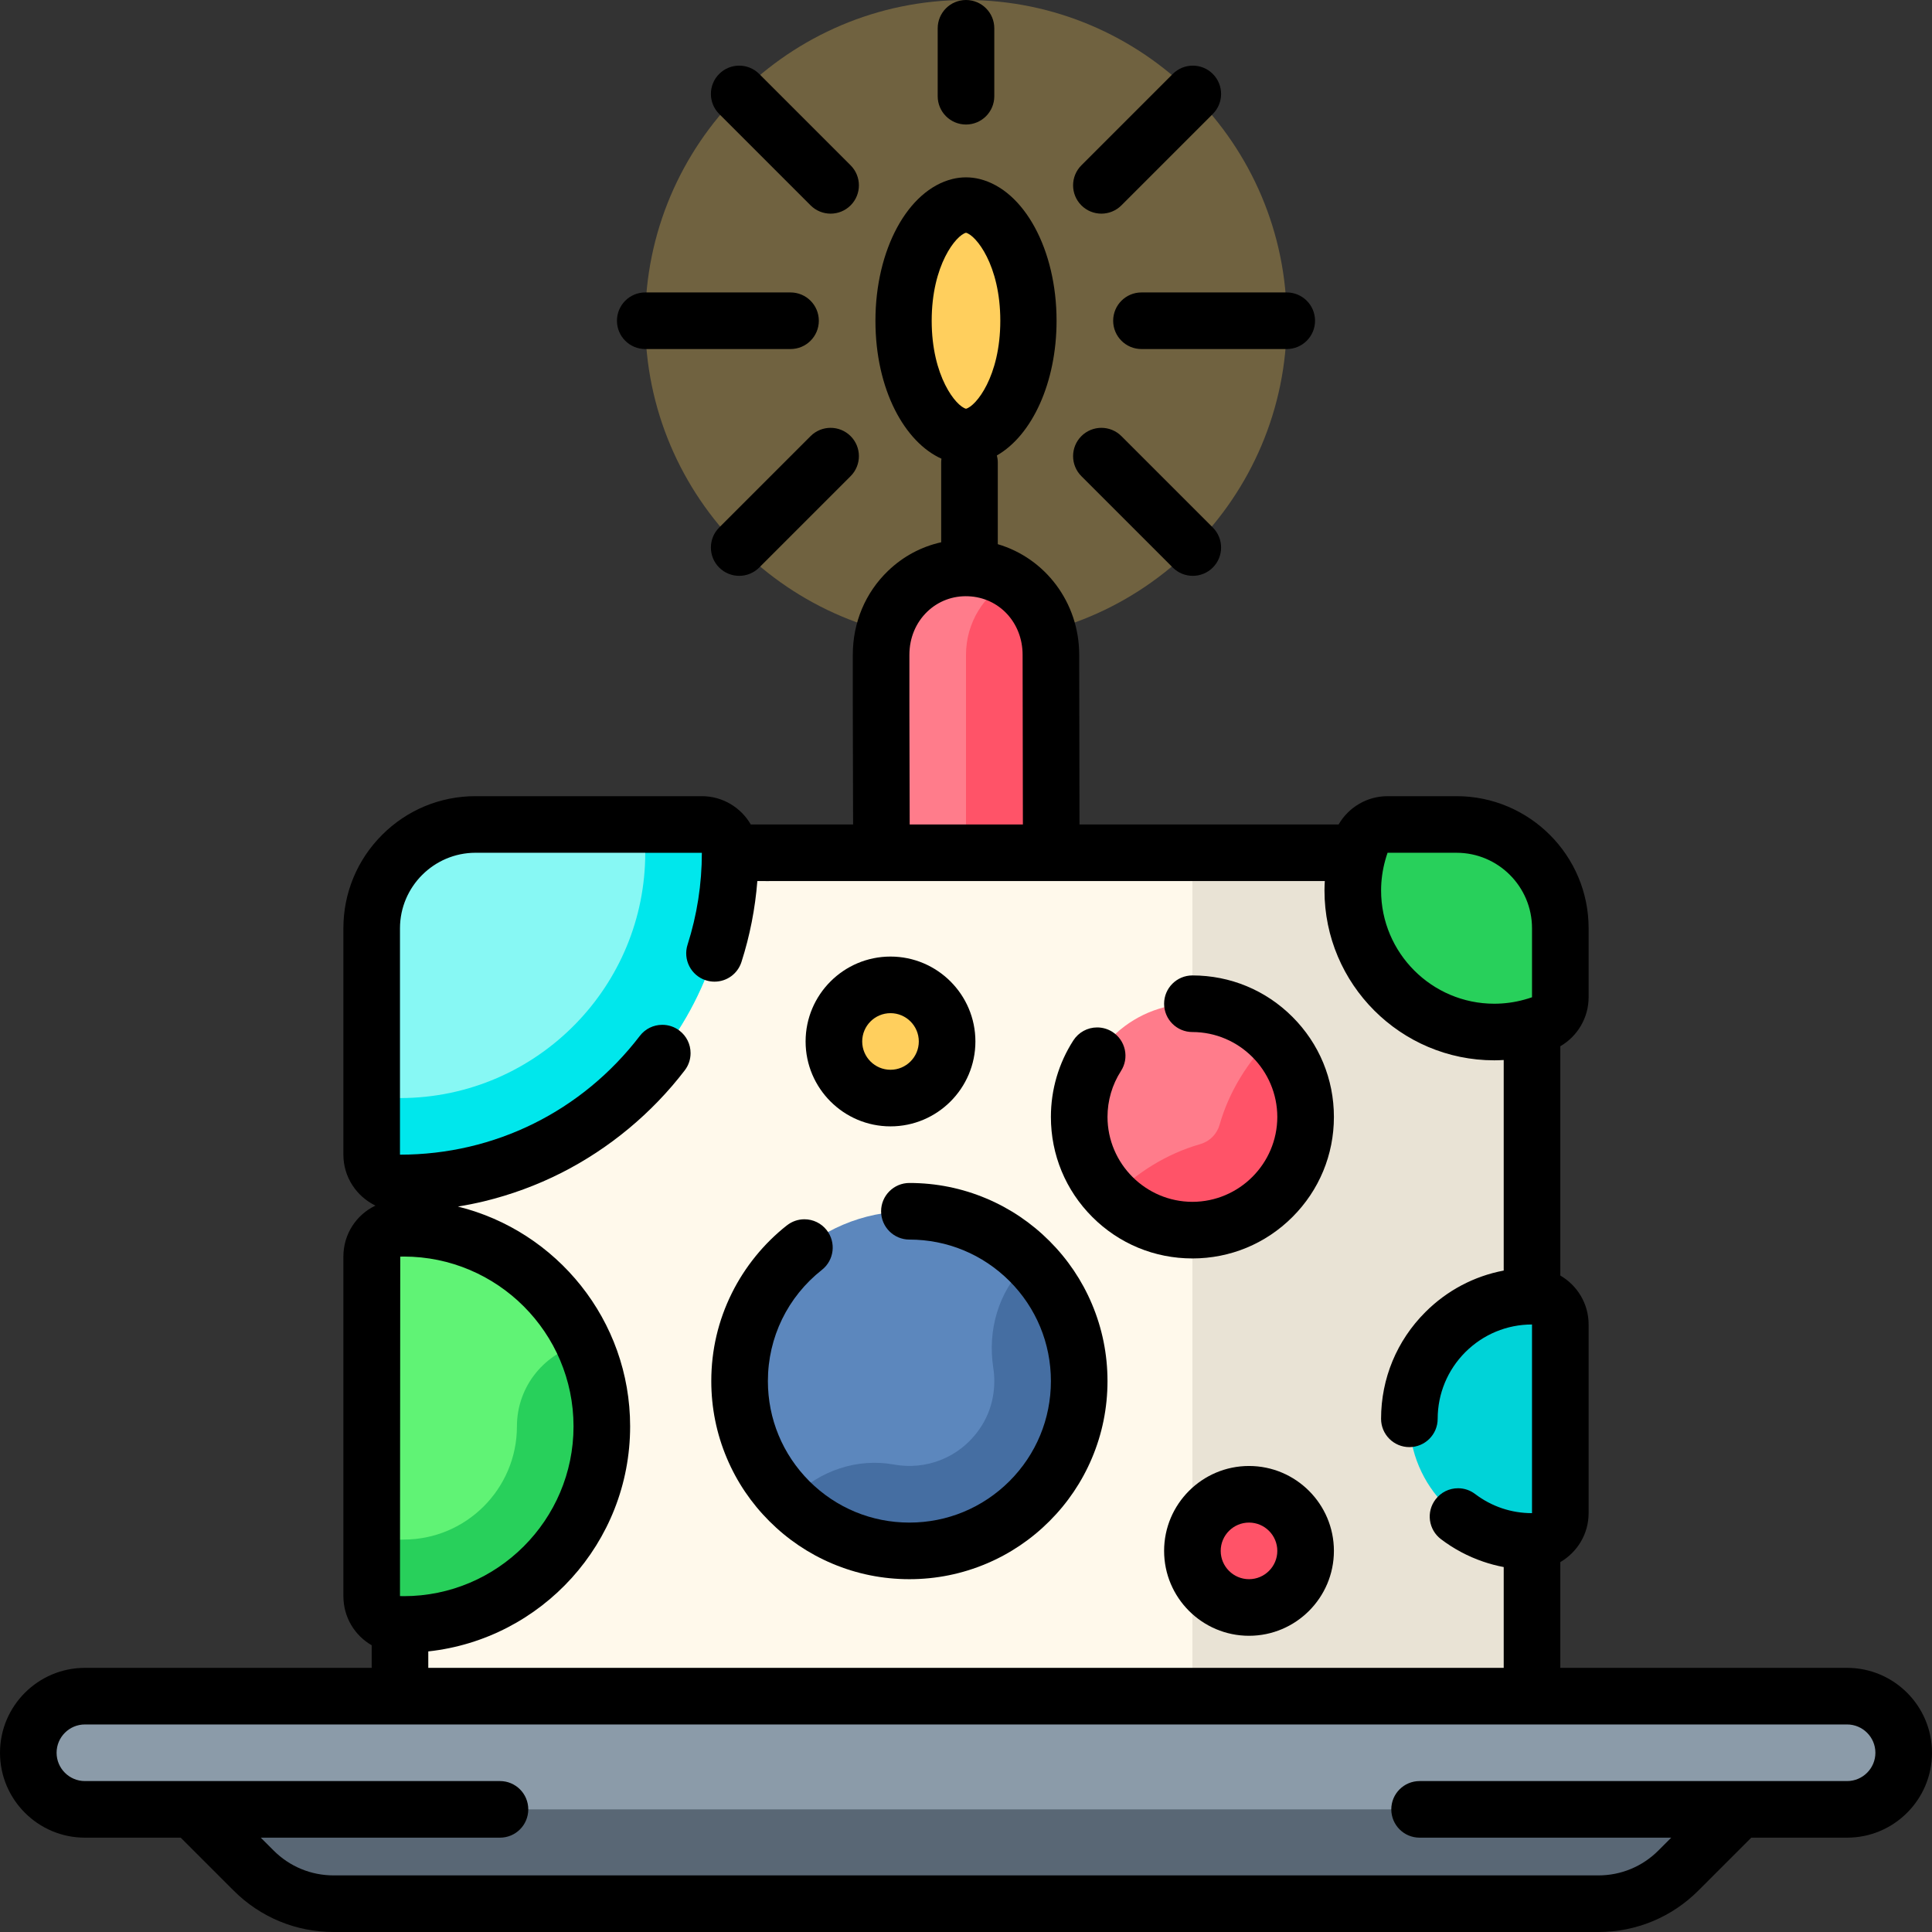 <?xml version="1.0" encoding="iso-8859-1"?>
<!-- Generator: Adobe Illustrator 19.0.0, SVG Export Plug-In . SVG Version: 6.00 Build 0)  -->
<svg version="1.1" id="Capa_1" xmlns="http://www.w3.org/2000/svg" xmlns:xlink="http://www.w3.org/1999/xlink" x="0px" y="0px"
	 viewBox="0 0 512 512" style="enable-background:new 0 0 512 512;" xml:space="preserve">
<rect x="0" y="0" width="512" height="512" fill="#333333" stroke="none"/>
<path style="opacity:0.3;fill:#FFCF5D;enable-background:new    ;" d="M255.999,170c-46.869,0-85-38.131-85-85s38.131-85,85-85
	s85,38.131,85,85S302.868,170,255.999,170z"/>
<path style="fill:#FF7C8B;" d="M256.922,150.523c-12.947-0.535-23.423,9.782-23.423,23.012v8.79c0,10.154,0,18.164,0,18.164v45h45
	c0,0,0-65.898,0-71.954C278.5,160.777,268.891,151.012,256.922,150.523z"/>
<path style="fill:#FF5368;" d="M267.687,153.802c-6.965,3.824-11.687,11.226-11.687,19.733v71.954h22.5c0,0,0-65.898,0-71.954
	C278.5,165.638,274.649,158.069,267.687,153.802z"/>
<path style="fill:#FFF9EB;" d="M225.999,225.993h-10h-90c-11.046,0-20,8.955-20,20v220.509h210l30-240.509L225.999,225.993
	L225.999,225.993z"/>
<path style="fill:#E9E3D5;" d="M386,225.993h-70v240.509h90V245.993C406,234.948,397.045,225.993,386,225.993z"/>
<path style="fill:#596775;" d="M423.573,504.5H88.425c-7.956,0-15.587-3.161-21.213-8.787L35.999,464.5h440l-31.213,31.213
	C439.161,501.339,431.529,504.5,423.573,504.5z"/>
<path style="fill:#8B9BA9;" d="M489.5,479.501h-467c-8.284,0-15-6.716-15-15l0,0c0-8.284,6.716-15,15-15h467c8.284,0,15,6.716,15,15
	l0,0C504.5,472.785,497.784,479.501,489.5,479.501z"/>
<circle style="fill:#5C87BD;" cx="240.999" cy="366" r="45"/>
<path style="fill:#456EA2;" d="M263.164,369.957c-0.531,3.131-1.762,6.124-3.572,8.734c-5.409,7.799-14.382,10.942-22.663,9.43
	c-9.699-1.77-19.631,1.581-26.603,8.552l-1.146,1.146c8.651,8.652,20.809,13.797,34.159,13.121
	c22.862-1.157,41.441-19.733,42.601-42.595c0.678-13.352-4.468-25.513-13.121-34.165l-1.133,1.133
	c-7.121,7.121-9.997,17.24-8.454,27.192C263.605,364.917,263.594,367.425,263.164,369.957z"/>
<path style="fill:#60F375;" d="M106.991,325.5c-0.3,0-0.598,0.009-0.895,0.019l-0.274,0.009c-4.072,0.097-7.323,3.425-7.323,7.498
	v89.949c0,4.073,3.251,7.401,7.323,7.498l0.274,0.009c0.297,0.01,0.595,0.019,0.895,0.019c28.948,0,52.5-23.552,52.5-52.5
	S135.939,325.5,106.991,325.5z"/>
<path style="fill:#28D05B;" d="M159.492,378c0-7.843-1.741-15.283-4.837-21.973c-10.101,2.214-17.663,11.208-17.663,21.973
	c0,16.542-13.458,30-30,30c-3.006,0-5.871,0.594-8.492,1.663v13.312c0,4.073,3.251,7.401,7.323,7.498l0.274,0.009
	c0.297,0.01,0.595,0.019,0.895,0.019C135.939,430.5,159.492,406.948,159.492,378z"/>
<path style="fill:#00D3D8;" d="M406,343.5c-17.921,0-32.5,14.579-32.5,32.5s14.579,32.5,32.5,32.5c4.143,0,7.5-3.357,7.5-7.5v-50
	C413.5,346.857,410.143,343.5,406,343.5z"/>
<circle style="fill:#FF7C8B;" cx="316" cy="296" r="30"/>
<path style="fill:#FF5368;" d="M321.302,301.304c-0.931,0.931-2.047,1.565-3.231,1.904c-8.84,2.527-16.784,7.505-23.286,14.006l0,0
	c5.957,5.956,14.406,9.42,23.65,8.69c14.542-1.147,26.323-12.93,27.468-27.472c0.728-9.242-2.735-17.69-8.691-23.646l0,0
	c-6.5,6.5-11.485,14.44-14.005,23.281C322.87,299.254,322.234,300.372,321.302,301.304z"/>
<circle style="fill:#FFCF5D;" cx="235.999" cy="276" r="15"/>
<circle style="fill:#FF5368;" cx="331" cy="411" r="15"/>
<path style="fill:#28D05B;" d="M386,218.493h-18.281c-3.179,0-6.012,2.004-7.071,5c-1.422,4.024-2.144,8.23-2.144,12.503
	c0,20.678,16.823,37.501,37.501,37.501c4.27,0,8.473-0.72,12.493-2.14c2.997-1.06,5.002-3.894,5.002-7.072v-18.292
	C413.5,230.83,401.162,218.493,386,218.493z"/>
<path style="fill:#87F8F4;" d="M185.999,218.493h-60c-15.163,0-27.5,12.337-27.5,27.5V306c0,4.143,3.357,7.5,7.5,7.5
	c48.248,0,87.5-39.252,87.5-87.5v-0.007C193.499,221.851,190.143,218.493,185.999,218.493z"/>
<path style="fill:#00E7EC;" d="M185.999,218.493h-15c0,0,0,4.874,0,7.507c0,17.581-7.016,33.553-18.395,45.266
	C140.785,283.431,124.259,291,105.999,291c-2.631,0-7.5,0-7.5,0v15c0,4.143,3.357,7.5,7.5,7.5c48.248,0,87.5-39.252,87.5-87.5
	C193.499,221.837,190.13,218.493,185.999,218.493z"/>
<path style="fill:#FFCF5D;" d="M255.999,57.262c-3.098,0.773-10.814,10.131-10.814,27.738s7.716,26.965,10.814,27.738
	c3.098-0.773,10.814-10.131,10.814-27.738S259.097,58.035,255.999,57.262z"/>
<path d="M489.5,442.001h-76V413.97c4.476-2.599,7.5-7.434,7.5-12.97v-50c0-5.537-3.024-10.371-7.5-12.97v-60.767
	c4.571-2.646,7.5-7.567,7.5-12.978v-18.292c0-19.299-15.701-35-35-35h-18.281c-5.411,0-10.333,2.93-12.978,7.5h-68.664
	C286.05,205.109,286,178.059,286,173.535c0-13.906-9.035-25.631-21.576-29.321v-21.657c0-0.643-0.089-1.263-0.242-1.859
	C273.571,115.322,280,101.301,280,85c0-18.827-8.571-34.621-20.38-37.557c-2.377-0.591-4.863-0.591-7.24,0
	c-11.809,2.936-20.38,18.73-20.38,37.557c0,18.332,7.808,32.2,17.498,36.56c-0.043,0.327-0.074,0.658-0.074,0.997v21.15
	c-5.252,1.163-10.087,3.743-14.064,7.559c-6.035,5.792-9.359,13.7-9.359,22.27l-0.001,11.903c-0.001,3.954,0,3.954,0.004,4.582
	c0.007,0.96,0.027,3.727,0.074,28.473h-27.109c-2.599-4.472-7.433-7.497-12.968-7.503h-60c-9.351,0.01-18.13,3.649-24.74,10.26
	c-6.61,6.609-10.25,15.399-10.26,24.74V306c0,5.938,3.478,11.066,8.5,13.496c-5.056,2.405-8.5,7.526-8.5,13.53v89.949
	c0,5.61,3.003,10.458,7.5,13.031v5.996h-76c-12.406,0-22.5,10.094-22.5,22.5s10.094,22.5,22.5,22.5h25.394l14.016,14.016
	C68.991,508.1,78.41,512,88.426,512h335.146c10.017,0,19.435-3.9,26.518-10.983l14.016-14.016H489.5c12.406,0,22.5-10.094,22.5-22.5
	S501.906,442.001,489.5,442.001z M386,225.993c11.028,0,20,8.972,20,20L406,264.285c-0.59,0.208-1.245,0.412-2.002,0.621
	c-2.613,0.724-5.303,1.091-7.994,1.091c-16.543,0-30.001-13.458-30.001-30.001c0-2.689,0.368-5.382,1.094-8.003
	c0.209-0.757,0.412-1.41,0.621-2H386z M255.999,61.682c2.604,0.65,9.091,8.517,9.091,23.318s-6.487,22.668-9.091,23.318
	c-2.604-0.65-9.091-8.517-9.091-23.318S253.395,62.332,255.999,61.682z M241.003,189.916c-0.005-0.613-0.005-0.613-0.004-4.475
	l0.001-11.906c0-4.445,1.686-8.51,4.745-11.446c2.913-2.795,6.782-4.25,10.872-4.071c8.199,0.335,14.383,7.006,14.383,15.518
	c0,4.524,0.051,31.558,0.076,44.958h-30C241.029,193.697,241.009,190.987,241.003,189.916z M106.991,423
	c-0.217,0-0.433-0.008-0.744-0.018h-0.019c-0.002,0-0.003,0-0.005,0c-0.001,0-0.003,0-0.004,0l-0.22-0.007l0.071-89.951l0.153-0.005
	c0.008-0.001,0.112-0.004,0.119-0.004c0.216-0.007,0.432-0.015,0.648-0.015c24.813,0,45,20.187,45,45S131.805,423,106.991,423z
	 M113.499,437.641c30.033-3.255,53.492-28.756,53.492-59.641c0-28.136-19.471-51.799-45.643-58.251
	c2.342-0.382,4.668-0.842,6.97-1.399c7.061-1.71,13.94-4.24,20.431-7.52c12.729-6.44,24.04-15.84,32.72-27.181
	c1.01-1.319,1.54-2.899,1.54-4.56c0-2.35-1.07-4.521-2.94-5.96c-1.319-1.01-2.89-1.54-4.55-1.54c-2.359,0-4.529,1.07-5.96,2.939
	c-15.33,20-38.49,31.471-63.56,31.471v-60.01c0.02-11.011,8.99-19.98,20-20l60,0.01c0,8.319-1.28,16.51-3.79,24.359
	c-1.26,3.94,0.92,8.17,4.85,9.431c0.75,0.239,1.521,0.359,2.29,0.359c3.28,0,6.15-2.1,7.15-5.22
	c2.229-6.956,3.634-14.141,4.205-21.437l0,0c0.046,0.001,32.84,0.007,32.886,0.007c0.004,0,0.009,0,0.014,0
	c0.044,0-32.944-0.006-32.9-0.007h150.384c-0.047,0.833-0.085,1.668-0.085,2.503c0,24.813,20.188,45.001,45.001,45.001
	c0.833,0,1.664-0.038,2.495-0.085v55.799c-7.823,1.482-15.02,5.261-20.771,11.019c-7.56,7.55-11.72,17.59-11.729,28.271
	c0,4.14,3.359,7.5,7.5,7.5c4.14,0,7.5-3.36,7.5-7.5v-0.01c0.01-6.65,2.609-12.921,7.33-17.66c4.739-4.721,11.02-7.33,17.67-7.33v50
	c-5.48,0-10.69-1.75-15.07-5.07c-1.32-1-2.88-1.53-4.53-1.53c-2.37,0-4.55,1.091-5.979,2.971c-1.21,1.6-1.73,3.569-1.46,5.55
	c0.28,1.99,1.31,3.75,2.899,4.96c3.391,2.58,7.15,4.58,11.181,5.96c1.787,0.614,3.612,1.091,5.46,1.444v26.717h-285L113.499,437.641
	L113.499,437.641z M489.5,472.001H376.206c-4.143,0-7.5,3.357-7.5,7.5s3.357,7.5,7.5,7.5h66.685l-3.408,3.408
	c-4.249,4.25-9.9,6.591-15.91,6.591H88.426c-6.01,0-11.661-2.341-15.91-6.591l-3.408-3.408h63.391c4.143,0,7.5-3.357,7.5-7.5
	s-3.357-7.5-7.5-7.5h-110c-4.136,0-7.5-3.364-7.5-7.5s3.364-7.5,7.5-7.5h467c4.136,0,7.5,3.364,7.5,7.5
	S493.635,472.001,489.5,472.001z"/>
<path d="M170.999,92.5h38.5c4.143,0,7.5-3.357,7.5-7.5s-3.357-7.5-7.5-7.5h-38.5c-4.143,0-7.5,3.357-7.5,7.5
	S166.856,92.5,170.999,92.5z"/>
<path d="M295,85c0,4.143,3.357,7.5,7.5,7.5H341c4.143,0,7.5-3.357,7.5-7.5s-3.357-7.5-7.5-7.5h-38.5C298.357,77.5,295,80.857,295,85
	z"/>
<path d="M255.999,32.999c4.143,0,7.5-3.357,7.5-7.5V7.5c0-4.143-3.357-7.5-7.5-7.5c-4.143,0-7.5,3.357-7.5,7.5v17.999
	C248.499,29.642,251.856,32.999,255.999,32.999z"/>
<path d="M214.814,54.423c1.465,1.464,3.385,2.196,5.304,2.196s3.839-0.732,5.304-2.196c2.929-2.93,2.929-7.678,0-10.607
	l-24.224-24.224c-2.93-2.928-7.678-2.928-10.607,0c-2.929,2.93-2.929,7.678,0,10.607L214.814,54.423z"/>
<path d="M310.8,150.408c1.465,1.464,3.385,2.196,5.304,2.196c1.919,0,3.839-0.732,5.304-2.196c2.929-2.93,2.929-7.678,0-10.607
	l-24.224-24.224c-2.93-2.928-7.678-2.928-10.607,0c-2.929,2.93-2.929,7.678,0,10.607L310.8,150.408z"/>
<path d="M291.88,56.619c1.919,0,3.839-0.732,5.304-2.196l24.224-24.224c2.929-2.93,2.929-7.678,0-10.607
	c-2.93-2.928-7.678-2.928-10.607,0l-24.224,24.224c-2.929,2.93-2.929,7.678,0,10.607C288.042,55.887,289.961,56.619,291.88,56.619z"
	/>
<path d="M214.814,115.577l-24.224,24.224c-2.929,2.93-2.929,7.678,0,10.607c1.465,1.464,3.385,2.196,5.304,2.196
	s3.839-0.732,5.304-2.196l24.224-24.224c2.929-2.93,2.929-7.678,0-10.607C222.492,112.649,217.744,112.649,214.814,115.577z"/>
<path d="M278.12,328.88c-4.82-4.82-10.431-8.61-16.681-11.25c-6.479-2.74-13.35-4.13-20.439-4.13c-4.141,0-7.5,3.37-7.5,7.5
	c0,4.14,3.359,7.5,7.5,7.5c10.01,0,19.42,3.899,26.52,10.979c7.08,7.09,10.98,16.511,10.98,26.521s-3.9,19.43-10.98,26.52
	c-7.1,7.08-16.51,10.98-26.52,10.98s-19.42-3.9-26.521-10.98c-7.08-7.1-10.979-16.51-10.979-26.52c0-11.561,5.22-22.3,14.319-29.48
	c3.25-2.56,3.811-7.29,1.25-10.54c-1.43-1.81-3.579-2.859-5.89-2.859c-1.689,0-3.29,0.56-4.63,1.609h-0.01
	c-6.101,4.8-11.141,11.011-14.59,17.96c-3.62,7.29-5.45,15.13-5.45,23.311c0,7.09,1.39,13.96,4.13,20.439
	c2.64,6.25,6.43,11.86,11.25,16.681c4.82,4.819,10.43,8.609,16.68,11.25c6.48,2.739,13.351,4.13,20.44,4.13s13.96-1.391,20.439-4.13
	c6.25-2.641,11.86-6.431,16.681-11.25c4.819-4.82,8.609-10.431,11.25-16.681c2.739-6.479,4.13-13.35,4.13-20.439
	s-1.391-13.96-4.13-20.44C286.729,339.31,282.938,333.7,278.12,328.88z"/>
<path d="M316,258.5c-4.141,0-7.5,3.359-7.5,7.5c0,4.14,3.359,7.5,7.5,7.5c12.39,0.02,22.479,10.12,22.5,22.5
	c-0.021,12.39-10.11,22.479-22.5,22.5c-12.38-0.021-22.48-10.11-22.5-22.5c0-4.33,1.229-8.53,3.56-12.16
	c1.09-1.69,1.45-3.69,1.03-5.65c-0.43-1.96-1.59-3.63-3.271-4.72c-1.22-0.78-2.619-1.19-4.06-1.19c-2.56,0-4.92,1.29-6.31,3.44
	c-3.891,6.04-5.95,13.05-5.95,20.28c0,10.02,3.899,19.439,10.979,26.52s16.5,10.98,26.521,10.98c10.02,0,19.43-3.9,26.51-10.98
	c7.09-7.08,10.99-16.5,10.99-26.52c0-10.021-3.9-19.44-10.99-26.521C335.43,262.399,326.019,258.5,316,258.5z"/>
<path d="M235.993,298.499c12.406,0,22.5-10.094,22.5-22.5s-10.094-22.5-22.5-22.5s-22.5,10.094-22.5,22.5
	S223.587,298.499,235.993,298.499z M235.993,268.499c4.136,0,7.5,3.364,7.5,7.5s-3.364,7.5-7.5,7.5s-7.5-3.364-7.5-7.5
	S231.857,268.499,235.993,268.499z"/>
<path d="M331,388.5c-12.406,0-22.5,10.094-22.5,22.5s10.094,22.5,22.5,22.5s22.5-10.094,22.5-22.5S343.406,388.5,331,388.5z
	 M331,418.5c-4.136,0-7.5-3.364-7.5-7.5s3.364-7.5,7.5-7.5s7.5,3.364,7.5,7.5S335.135,418.5,331,418.5z"/>
<g>
</g>
<g>
</g>
<g>
</g>
<g>
</g>
<g>
</g>
<g>
</g>
<g>
</g>
<g>
</g>
<g>
</g>
<g>
</g>
<g>
</g>
<g>
</g>
<g>
</g>
<g>
</g>
<g>
</g>
</svg>
